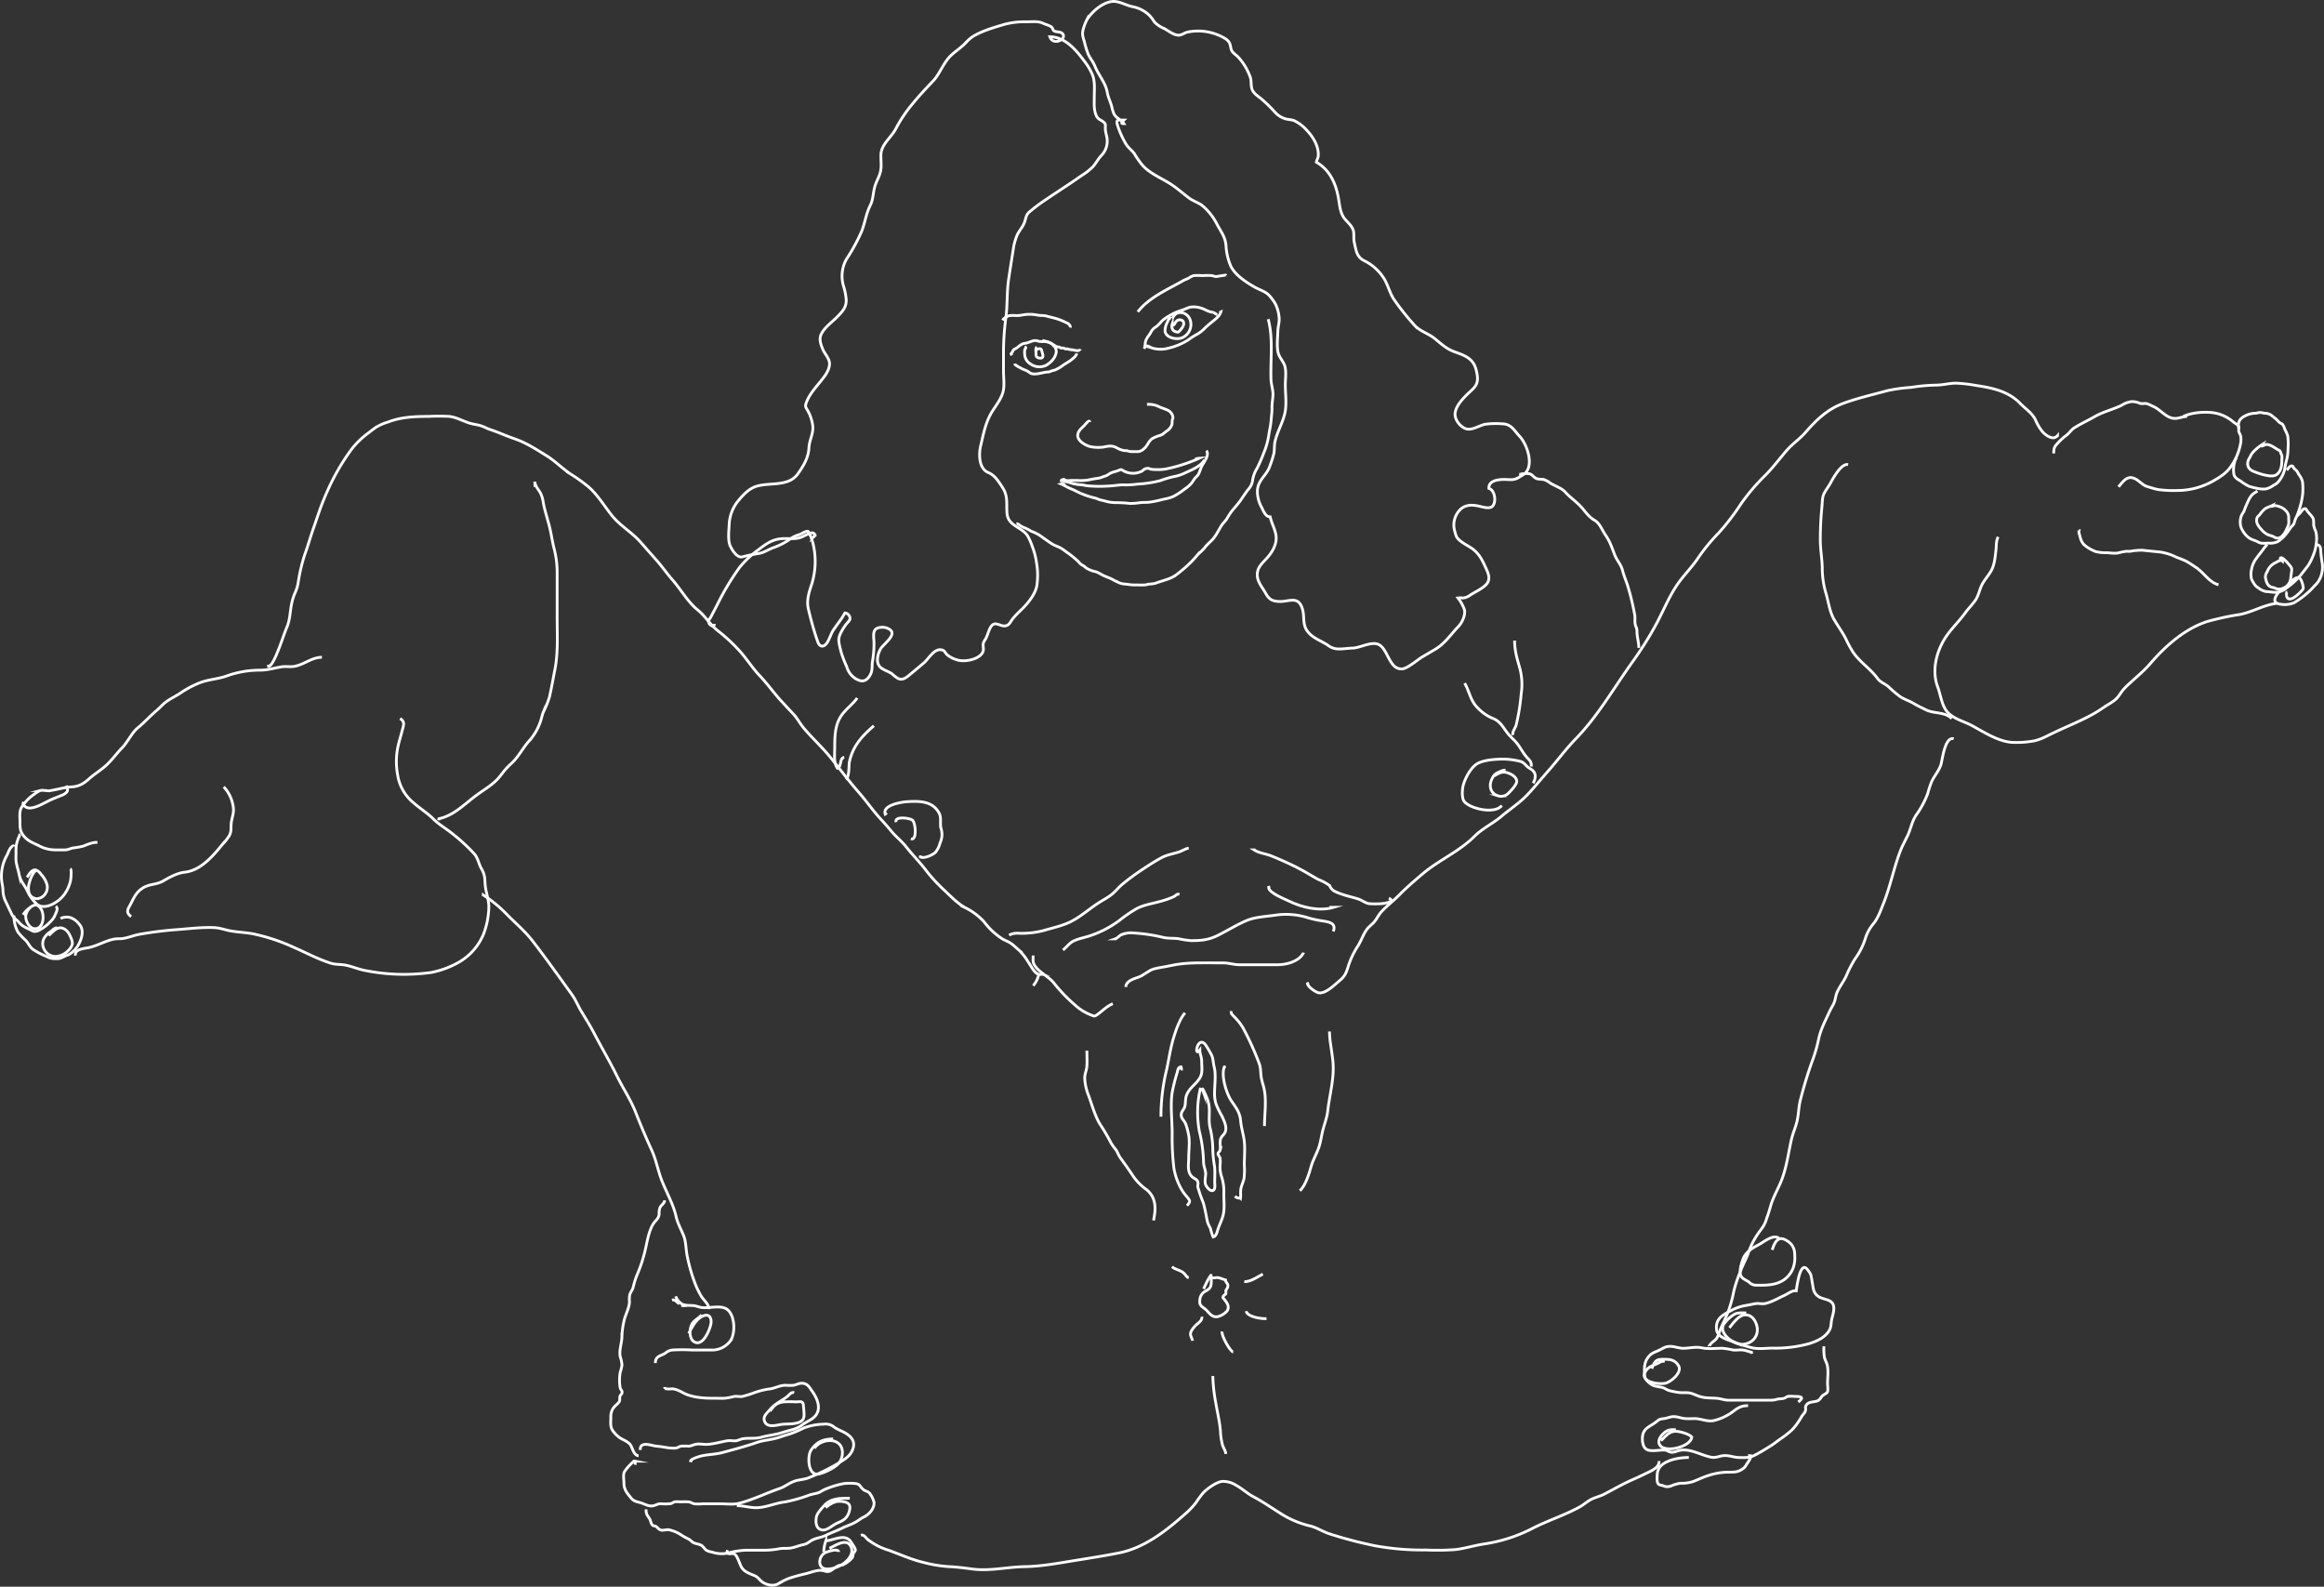 <svg id="Layer_2_copy" data-name="Layer 2 copy" xmlns="http://www.w3.org/2000/svg" viewBox="0 0 836.5 571.05"><rect x="0" y="0" width="836.5" height="571.05" fill="#333333" stroke="none"/><defs><style>.cls-1{fill:none;stroke:#fff;stroke-miterlimit:10;}</style></defs><title>white-line-girl</title><path class="cls-1" d="M474.33,389.67c0,1.64.69,2.47.66,4.14,0,2,.43,4.12-.65,5.91-1.35,2.25-3.59,3.46-4.68,5.92-.68,1.54-.36,2.77-.72,4.31-.27,1.15-1.29,1.76-1.31,3.06s.9,1.85,1.44,2.92a18.78,18.78,0,0,1,1.1,3.75c.68,2.6.15,6,.15,8.67s-.71,5.38,1.46,7.15c.61.5,1.43.69,1.77,1.5s-.08,1.28.06,2a49.61,49.61,0,0,0,1.89,5.47c.73,2.33,1.07,4.85,1.63,7.24a13.39,13.39,0,0,0,1,2.12,18.42,18.42,0,0,0,1,3.15c1.19-.24,1.49-2.18,1.83-3.14.54-1.51,1.27-2.92,1.69-4.45.68-2.48.31-5.36.31-7.91a16.7,16.7,0,0,0-.85-6.32,11.36,11.36,0,0,1-.48-4.15,11.25,11.25,0,0,0,0-2.36c-.13-.53-.76-1.16-.76-1.64s.64-.77.77-1.3a9.3,9.3,0,0,0,0-2c0-1.84,0-2.23,1.17-3.5,1.86-2,.36-4.85-.67-7a30.77,30.77,0,0,1-2-4.16,12.48,12.48,0,0,1-.51-4c0-2.91.58-6.52-.15-9.33-.4-1.55-.31-3.26-1.14-4.62a34.45,34.45,0,0,0-2-3.35C473.52,384.27,472,392.68,474.33,389.67Z" transform="translate(-42.46 -11.78)"/><path class="cls-1" d="M475.67,405a1.47,1.47,0,0,0-1.2-1.26,37.85,37.85,0,0,0-.31,15.24,50.75,50.75,0,0,1,1.5,10.87c0,1.52.51,2.4.72,3.77s-.5,3.2.07,4.62c.3.74,1.65,2.44,2.61,2s.63-2.19.62-2.95c0-1.91.15-3.86-.06-5.76A42,42,0,0,1,479,426a35.43,35.43,0,0,0-1-8.39c-.58-2.5-.09-4.94-.31-7.47a12.79,12.79,0,0,0-1.08-3.88C475.35,403.28,474.91,402.93,475.67,405Z" transform="translate(-42.46 -11.78)"/><path class="cls-1" d="M483.67,395.67l-.55.11c-1.23,3.34.88,9.72,2.53,12.16s3.1,4.1,3.37,7.28c.18,2.13.81,4.22,1.17,6.32.52,3,.15,6.41.15,9.5a25.32,25.32,0,0,1-.11,4.89c-.25,1.23-.88,2.38-1.11,3.62s0,2.29-.16,3.45a2.75,2.75,0,0,1-2-.66" transform="translate(-42.46 -11.78)"/><path class="cls-1" d="M467.67,397a1.85,1.85,0,0,0-.13-1.26c-1.06.15-1.12,1.11-1.35,2a67.47,67.47,0,0,0-1.82,7.22c-.71,4.66,0,10,0,14.74a92.61,92.61,0,0,0,.65,12.72,23.85,23.85,0,0,0,2.65,7.31,16.18,16.18,0,0,0,1.93,2.67c1.29,1.57,1.46,1.73.11,3.3" transform="translate(-42.46 -11.78)"/><path class="cls-1" d="M478.33,470.33c0,1.55.54,4.05-.6,5.19-.92.92-2,1-2.78,2.19a4.11,4.11,0,0,0-.63,1.95c-.35,2.39,1.4,2.47,2.72,4,.95,1.11,2,2.28,3.65,2a6.59,6.59,0,0,0,3.51-2.16c.93-1.62-.18-2.9-1-4-.7-.95-.68-.36-.37-1.34q.38-.3.73-.63a1.91,1.91,0,0,0,.11-1.22c.33-.78.82-1,.74-2-.06-.71-.81-1-.83-1.87-.91-.23-1.69-.62-2.52-.81-1-.23-2.3.62-2.86-.62-.74.57-2.4,4.45-2.51,4.65" transform="translate(-42.46 -11.78)"/><path class="cls-1" d="M414.33,355.67c0,1.24-.22,2.23.41,3.34,1.56,2.72,5.21,4.17,7.15,6.68a58.42,58.42,0,0,0,7.74,8,18.22,18.22,0,0,0,5.62,3.42c1.06.4,1.14.57,2.24-.23,2-1.44,3.18-2.85,5.51-3.86" transform="translate(-42.46 -11.78)"/><path class="cls-1" d="M513.67,365.67l-.59.15c.12,1.1,2.88,3,3.87,3.23,2.44.62,5.75-2.71,7.38-4.07,2-1.67,2.5-2.51,3.33-5.13a29.69,29.69,0,0,1,3.48-7.48c1.32-2,2-4.48,3.49-6.33.64-.8,1.47-1.4,2.18-2.14,1.19-1.24,1.8-2.87,3-4.11,2-2.14,4.46-4,6.56-6.17,2.53-2.57,5.38-5,8.13-7.33,5.92-5,13.13-8,18.61-13.45,2.92-2.92,6.74-4.68,9.88-7.34s6.57-4.82,9.37-7.82c2.52-2.69,4.85-5.58,7.29-8.34,3.38-3.81,6.42-8,10-11.67,8.11-8.34,13.83-18.54,20.64-28a124.57,124.57,0,0,0,8-12.7c2.78-5,4.86-10.52,8.21-15.24,2.18-3.08,4.87-5.74,7-8.88a67,67,0,0,1,7.56-9.24,83.49,83.49,0,0,0,7.91-10.29A72.89,72.89,0,0,1,677.7,183c2.86-2.82,5.17-6,7.78-9,2.1-2.44,4.74-4.2,6.85-6.61,3.92-4.48,7.8-8.27,13.48-10.39,5.19-1.94,10.81-3.2,16.15-4.66a59.65,59.65,0,0,1,8.38-1.14,62.28,62.28,0,0,1,8.77-.81c2.56,0,4.92-.7,7.45-.7a51.2,51.2,0,0,1,7.23.83c5.66.82,11.54,2.08,15.65,6.3,2,2.06,4.49,3.55,5.73,6.21a17.12,17.12,0,0,0,2.36,4c1.07,1.28,3.87,3.46,5.51,1.56l0,.39" transform="translate(-42.46 -11.78)"/><path class="cls-1" d="M829.67,161.67c-1.94,0-3.41,1.07-5.44.57-2.64-.65-4.35-3.23-6.9-4.25a21.69,21.69,0,0,0-2.05-.92c-.83-.21-1.73.12-2.55-.12a7.05,7.05,0,0,0-3-.64,8.89,8.89,0,0,0-3.64,1.35c-3.19,1.55-6.54,2.27-9.65,4.05-2.44,1.4-5.13,2.62-7.48,4.13-1,.67-1.66,1.78-2.62,2.54a21.45,21.45,0,0,0-2.95,2.59c-1.42,1.56-1.69,1.82-1.72,4" transform="translate(-42.46 -11.78)"/><path class="cls-1" d="M761.67,205c-.8,1.64-.58,2.94-.8,4.85-.32,2.67-.46,5.2-1.83,7.57-1,1.68-2.33,3.12-3.21,4.84s-1.22,4-2.45,5.69c-1.11,1.53-2.46,2.91-3.59,4.44-2,2.77-4.47,5.16-6.47,7.95-3.73,5.2-5.72,12.5-3.42,18.61,1.17,3.1,1.5,7.48,4.16,9.75,2.49,2.13,5.5,2.77,8.3,4.29,4.52,2.46,10,6.09,15.35,6a34.72,34.72,0,0,0,6.65-.52c2.88-.57,4.75-1.79,7.37-3,6-2.89,12.47-5.23,17.93-9.09,1.53-1.08,3.52-2,4.77-3.36,1-1.09,1.64-2.37,2.67-3.45,3-3.1,6.49-5.65,9.25-8.87,5.52-6.44,12.56-12.69,20.72-15.28a102.49,102.49,0,0,1,11.61-2.49c4.53-.87,8.81-3.55,13.38-4l-.38,0" transform="translate(-42.46 -11.78)"/><path class="cls-1" d="M707.67,179c-2.46-.64-5.61,5.27-6.4,6.72s-1.76,2.54-2.36,3.92-.51,3-.67,4.59a116.7,116.7,0,0,0-.58,11.81c0,3.33.59,6.52.7,9.83a32.34,32.34,0,0,0,1.28,9.27c.91,3,1.34,6.69,2.89,9.43,1.39,2.45,3.06,4.64,4.34,7.17a42.6,42.6,0,0,0,2.46,4.58c2.55,3.83,6.38,6.07,9,9.74,1,1.33,2.77,1.83,4,3a44,44,0,0,0,3.95,3.35c1.62,1.13,3.48,1.6,5.18,2.65,1.36.84,2.75,1.43,4.17,2.17,2.91,1.49,6.9.64,9.33,3.17" transform="translate(-42.46 -11.78)"/><path class="cls-1" d="M158.33,248.33c-3.74.07-6.09,2.46-9.7,3.23-1.62.35-3.29-.05-4.93.23-2.82.49-5.11,1.23-8,1.18a35.5,35.5,0,0,0-11.9,2.18c-3.16,1.06-6.26,1.16-9.39,2.34a36.16,36.16,0,0,0-7.14,3.81c-1.65,1.09-3.43,1.91-5,3.06-1.28.92-2.23,2.13-3.46,3.15-2.31,1.92-4.29,4.21-6.63,6.11s-3.63,5.09-5.84,7.37c-2,2.07-3.55,4.3-5.71,6.28-1.86,1.7-4.08,3-6,4.71s-3.64,2.86-6.34,3-5.36,1-8,1.39c-1.06.14-2.31-.34-3.33-.07a8.26,8.26,0,0,0-2,1.2,16.11,16.11,0,0,0-4.57,4.57c-1.11,1.61-.74,3.66-.74,5.59,0,2.26.07,3.48,1.5,5.17s3.44,2.41,5.33,3.33a12.38,12.38,0,0,0,5.84,1.5c1.11,0,2.22,0,3.33,0,1.41,0,1.77-.41,3-.69a29,29,0,0,0,3.68-.64c1.58-.57,3.46-1.5,5.16-1.35L77,315" transform="translate(-42.46 -11.78)"/><path class="cls-1" d="M69.67,355.67c-.57-2.27,3.19-2.52,4.52-2.79,3.27-.65,6.18-2.54,9.4-3.13,1-.18,2-.06,3-.19,2.07-.28,4-1.15,6.08-1.52a134.46,134.46,0,0,1,13.67-1.71c4.42-.32,8.7-.89,13.19-.7,2.15.09,4.05.86,6.14,1.22,2.57.44,5.19.53,7.77,1a67.83,67.83,0,0,1,14.6,4.81c4.45,1.93,8.63,4.21,13.3,5.72,1.93.63,3.64.39,5.56.77,2.3.45,4.5,1.45,6.81,1.88a71.22,71.22,0,0,0,24,.74,32.67,32.67,0,0,0,9.3-3.35,20.82,20.82,0,0,0,9.4-10.23,28.58,28.58,0,0,0,2-10c0-2.9-1.21-5.57-1.35-8.43-.11-2.28-.16-3.34-1.32-5.35-1-1.78-1.22-3.82-2.61-5.38a66.86,66.86,0,0,0-8-7.34c-2.2-1.77-4.65-3.13-6.65-5.13-2.22-2.22-5-3.9-7.35-6a16.06,16.06,0,0,1-5.53-9.83,26.08,26.08,0,0,1,.15-10.48c.42-1.86,1-3.66,1.46-5.49s1.2-3.2-.74-4.37" transform="translate(-42.46 -11.78)"/><path class="cls-1" d="M139,251l.15.6c1.32,0,3.42-5.71,3.71-6.42,1-2.51,1.79-5.1,2.84-7.6,1.12-2.67,1.1-5.07,1.61-7.85a18.8,18.8,0,0,1,1.37-4.62,14.32,14.32,0,0,0,1.16-4,62,62,0,0,1,2.24-9.51c1.2-3.28,2.13-6.67,3.31-10s2.25-6.76,3.59-10c1.17-2.81,2.29-5.32,3.69-8A80.63,80.63,0,0,1,169,173.47a30.48,30.48,0,0,1,6-5.82c.88-.67,1.76-1.36,2.65-2a18.6,18.6,0,0,1,4.55-2c4.59-1.78,9.48-2,14.45-2a72.83,72.83,0,0,1,7.53,0c2.44.26,4.8,1.62,7.12,2.36,1.41.45,2.87.58,4.25,1,1.17.34,2.18,1,3.36,1.37,3,1,5.72,2.27,8.72,3.3,4.23,1.46,7.58,3.67,11.38,6,3.13,1.91,5.76,4.64,8.83,6.7a60.15,60.15,0,0,1,6.65,4.79c3.31,3,5.52,6.79,8.27,10.21,3,3.72,7.22,6,10.37,9.63q2.76,3.16,5.55,6.3c2.12,2.38,3.91,5,6,7.36,3,3.47,5.4,7.82,8.94,10.66,2.77,2.22,4.58,5.5,7.4,7.6a59.8,59.8,0,0,1,7,6.42c2.87,2.95,5,6.58,7.83,9.55s5,6.09,7.65,9c1.41,1.51,2.75,3,4.21,4.52,1.63,1.66,2.54,3.57,4,5.33,2.89,3.47,6.26,6.52,9.15,10,3.52,4.28,6.88,8.81,10.53,13,2.86,3.24,5.28,6.82,8.24,10,1.26,1.34,2.48,2.75,3.66,4.17,1.63,2,3.69,3.54,5.25,5.53,2.35,3,5,5.61,7.3,8.67a59.78,59.78,0,0,0,6.84,7.36c2.24,2.15,4.55,4.52,7.26,6a23.05,23.05,0,0,1,6.73,5.06,25.52,25.52,0,0,0,6.35,6c1.15.74,2.51,1.12,3.59,1.95.92.71,1.87,1.62,2.75,2.37a22.05,22.05,0,0,1,3.31,4.31c.86,1.2,2.12,3.91,3.68,4.28a9,9,0,0,1-2,4.07" transform="translate(-42.46 -11.78)"/><path class="cls-1" d="M200.33,307l.11-.56c5.43-1.16,9.2-5.28,13.65-8.55,2.47-1.81,5.3-3.43,7.42-5.68,1.25-1.33,2.22-2.89,3.51-4.2.94-1,1.94-1.8,2.82-2.82,1.88-2.2,3.22-4.72,5.17-6.86a20.07,20.07,0,0,0,3.84-6.47c.46-1.24.68-2.55,1.18-3.79a36.36,36.36,0,0,0,2.2-5.44c.74-3.21,1.31-6.57,1.95-9.81,1.21-6.15.82-12.44.82-18.68,0-5.26,0-10.51,0-15.77a34.57,34.57,0,0,0-1.08-9.09c-.76-2.94-1.12-6-1.92-8.89-.71-2.6-1.5-5.1-2-7.76a10,10,0,0,0-1.13-3.62c-.77-1.27-1.76-2.32-1.93-3.89A15.79,15.79,0,0,1,235,187" transform="translate(-42.46 -11.78)"/><path class="cls-1" d="M216.33,334.33l.11-.42a47.75,47.75,0,0,1,8.44,6.94c3.1,3.16,6.61,6.11,9.32,9.63,4.87,6.32,9.49,12.82,14.14,19.29,1.32,1.84,2.14,3.95,3.29,5.88,1.48,2.48,3,4.86,4.37,7.42,2.78,5.37,5.88,10.58,8.55,16,2.21,4.51,5,8.57,6.81,13.29,1.76,4.45,3.66,9,5.65,13.31,1.75,3.8,2.36,8,4,11.82,1.72,4.17,3.83,7.84,4.85,12.28.58,2.51,1.82,4.55,2.7,6.8s.76,5.2,1.32,7.59a60.41,60.41,0,0,0,3,10.15,31.7,31.7,0,0,0,2,4c.88,1.41,2.77,2.9,2.83,4.63" transform="translate(-42.46 -11.78)"/><path class="cls-1" d="M289.67,481.67h-2" transform="translate(-42.46 -11.78)"/><path class="cls-1" d="M287,481c-1-.47-1.46-1.67-2.67-1.33" transform="translate(-42.46 -11.78)"/><path class="cls-1" d="M285.67,478.33a5.54,5.54,0,0,0,2.18,2.72c1.38.79,3.27.41,4.75.7.83.17,1.64.51,2.49.61,2.6.31,6.46-.87,8.76.45,3.16,1.83,3.48,8.71,1.51,11.54a8.21,8.21,0,0,1-6.52,3.31c-2.38,0-4.76,0-7.13,0a62.51,62.51,0,0,0-7.38,0,4.62,4.62,0,0,0-2.35,1.09c-1.66,1.08-3.6,1-3.63,3.59" transform="translate(-42.46 -11.78)"/><path class="cls-1" d="M295,485c-1,1.24-2.49,1.75-3.37,3.11-1.09,1.69-1.24,5.37.62,6.55,3.11,2,5.67-4.12,6.1-6.41.38-2.07-.55-4-3.14-2.71-2.43,1.24-3.6,3.9-4.87,6.14" transform="translate(-42.46 -11.78)"/><path class="cls-1" d="M281.67,511l.11.55a9.7,9.7,0,0,0,2.65.07c1.74.12,3,1,4.54,1.74,2.83,1.34,6.86,1.67,10,1.64,1.51,0,3,.08,4.53,0a25.68,25.68,0,0,0,3.15-.63c1-.15,2,.13,3,0A43.6,43.6,0,0,0,314,513a28.19,28.19,0,0,1,5.1-1.29c2.21-.18,3.93-1.39,6.19-1.37a18.21,18.21,0,0,0,2.86,0c1-.16,1.75-.72,2.81-.73,2.17,0,2.72,1.32,3.82,2.85,1.88,2.6,3.55,6.54.87,9.2-1.14,1.13-2.69,1.71-4,2.62a10.78,10.78,0,0,1-3.89,2c-1.33.36-2.68.73-4,1.15-2.39.76-4.73.92-7.15,1.58s-4.36.22-6.67.56c-.89.13-1.59.57-2.48.73s-2.12-.16-3.16,0c-2.33.41-4.75,1.13-7.1,1.3-1.32.1-2.79-.26-4.1-.06-1,.16-1.77.65-2.82.72a16.9,16.9,0,0,0-2.7,0c-1,.24-1.09.66-2.29.71-2.26.09-4.17-.54-6.36-.69-1.82-.12-6.2-2.08-6,1.35" transform="translate(-42.46 -11.78)"/><path class="cls-1" d="M291.67,537.67l-.61-.17c.15-.52,1.92-1.13,2.5-1.33,2.82-1,5.93-.82,8.79-1.58,4.14-1.1,8.24-2.2,12.33-3.59,2.8-1,5.7-1,8.5-2,1.21-.43,2.38-.79,3.63-1.15a38.64,38.64,0,0,0,4.93-2.12,21.34,21.34,0,0,1,7.22-1.39,4.78,4.78,0,0,1,3.68,1c1.36,1,2.92,1.45,4.35,2.34,1.94,1.22,3.28,2.86,2.54,5.33-.84,2.77-2.94,3.9-5.17,5.3a78.5,78.5,0,0,1-10.59,5.23c-1.87.81-3.76.69-5.65,1.43s-3.31,1.94-5.1,2.55c-4.86,1.66-9.65,4.07-14.7,5.33-1.94.49-4.33.15-6.33.15h-6.67a14.82,14.82,0,0,1-3,0c-.92-.22-1.17-.65-2.29-.71s-2,0-3,0a8,8,0,0,0-1.69,0c-.55.13-.89.52-1.37.63a16,16,0,0,1-3.61.06c-1.26,0-1.56.43-2.63.7-1.53.38-2.83-.39-4.18-.89-1.59-.59-2.72-.45-3.88-1.82-1.49-1.75-2.66-3.14-2.63-5.48,0-1.16-.34-2.75.1-3.85.32-.79,3.21-4.12,3.8-4a2,2,0,0,1,.1,1.3" transform="translate(-42.46 -11.78)"/><path class="cls-1" d="M307.67,553.67c2.56,0,5,.86,7.5.72,3.27-.18,6.27-1.59,9.45-2a51.92,51.92,0,0,0,9.09-2.52c1-.34,2.13-.48,3.15-.8s1.75-1,2.78-1.37a31.5,31.5,0,0,1,6.7-2,20.45,20.45,0,0,1,4,0c1.86.23,1.55,1.08,2.76,2.08s1.92.54,2.74,1.95a8.26,8.26,0,0,1,1.2,2.68c.26,2.28-1.85,4.49-3.63,5.33-1.17.55-2.12,1.43-3.26,2-1.41.76-3,1.24-4.43,1.95-2,1-4.13,1.73-6.12,2.71-1.58.79-3.47.88-5,1.77-1.28.76-1.62,1.26-3,1.53-1.48.3-2.89.93-4.39,1.2s-2.82,0-4.26.28a29.08,29.08,0,0,1-5.65.52c-2.13,0-4.27,0-6.4,0a29.54,29.54,0,0,0-6.32,1,10.59,10.59,0,0,1-5.8-.32,6.28,6.28,0,0,1-2-.61c-.68-.43-1.16-1.42-1.85-1.81-.89-.51-2-.51-2.92-1-.63-.35-1-.91-1.68-1.26a23,23,0,0,1-2.43-1.33,12.9,12.9,0,0,0-4.58-2c-.94-.2-2.14.34-3.06.06-.71-.22-1.11-.89-1.69-1.29-.37-.25-.83-.1-1.21-.42-.58-.48-.64-1.52-1-2.18C275.42,557,275,556.86,275,555" transform="translate(-42.46 -11.78)"/><path class="cls-1" d="M272.33,535.67c-1.78,0-2.19-2.84-2.95-3.87-.94-1.27-2.66-1.79-3.89-2.6a10.64,10.64,0,0,1-2.51-2.58c-1-1.47-.63-3.26-.66-4.95a5.19,5.19,0,0,1,1.67-4,14.11,14.11,0,0,0,1.17-1.13c.62-.88.21-1.18.45-2.22.13-.54.68-.72.75-1.28.11-.88-.5-1.07-.66-1.72a16.15,16.15,0,0,1,0-5.63,18.68,18.68,0,0,0,.64-2.63,11.94,11.94,0,0,0-.64-3c-.46-2.49.61-4.89.62-7.37a28.67,28.67,0,0,1,.72-5.38c.46-2.34,1.86-4.54,2-6.93a9.62,9.62,0,0,1,.09-2.62c.31-1,1-1.7,1.25-2.74a29.41,29.41,0,0,1,1.63-5,51.89,51.89,0,0,0,2.67-8.25c.7-2.91,1.19-6.61,2.82-9.36.81-1.37,2-1.87,2.21-3.63a6,6,0,0,1,.28-2.33c.45-1,1.62-1.51,1.7-2.67" transform="translate(-42.46 -11.78)"/><path class="cls-1" d="M304.33,569.67c-.74,2.2,1.69.81,2.53,1.43,1.28.94,1.79,3.84,2.77,5.12,1.19,1.56,3.09,2,4.73,2.78,1,.49,1.43,1.34,2.3,2,1.5,1.18,4.09,1.79,5.85.82a24.23,24.23,0,0,1,3.95-2c2-.67,4-1.19,6-1.66,1.53-.36,3.65-1.2,5.21-1.22,1.92,0,2.41,1.14,4.32-.19a17.8,17.8,0,0,1,2-1.37c.69-.35,1.49-.22,2.16-.54a11.56,11.56,0,0,0,3-2.34c.43-.6.21-1,.45-1.54.14-.33.75-1,.75-1.31,0-.64-1.06-2.08-1.4-2.66-2.1-3.57-6.08-.93-9.24-.64a12.75,12.75,0,0,0-.75,4" transform="translate(-42.46 -11.78)"/><path class="cls-1" d="M328.33,513c-1.16-.34-1.79.85-2.57,1.45-2.14,1.64-4.33,2.47-6.07,4.55-1,1.25-2.81,2.43-2,4.38,1,2.47,4.53,1.2,6.41,1s6.56.22,7.55-2.07c.46-1.06.07-3.38,0-4.53-.08-2-1.09-1.47-2.91-1.47a35.8,35.8,0,0,0-4.12,0c-2.55.29-3.47,1.27-5,3.32" transform="translate(-42.46 -11.78)"/><path class="cls-1" d="M342.33,529.67c-3.36,0-5.88.92-7.93,4-1.45,2.17-1.14,9.34,2.68,8.62,2.09-.39,6.31-2.42,7.53-4.19a6.25,6.25,0,0,0,1-4.42c-.88-4.85-7.77-4.1-10-.66" transform="translate(-42.46 -11.78)"/><path class="cls-1" d="M348.33,551c-3.51,0-6.84-.14-9.4,2.83-.92,1.07-2.4,2.6-2.65,4s-.17,3.36,1,4.17c2.24,1.49,4.39-1.1,6.3-1.95s3.56-1.48,4.36-3.7c.66-1.84.82-3.45-1.32-4-3.06-.74-4.71.24-7,2" transform="translate(-42.46 -11.78)"/><path class="cls-1" d="M344.33,570.33c-.09-1.48-4.23-.08-5,.36-2.29,1.28-2.63,5.36.28,5.72,3.39.42,8.21-2.08,9.3-5.46a3.41,3.41,0,0,0-.9-3.54c-1.9-1.53-5.23.83-7,1.6" transform="translate(-42.46 -11.78)"/><path class="cls-1" d="M683,457.67c-1.86-2.11-5.69,1.12-7.37,2-2.34,1.25-4.87,2.65-5.81,5.32-.58,1.63-1.47,4.29-.72,6,.46,1.06,2.07,1.58,2.93,2.24a3.49,3.49,0,0,0,2.78,1.09c4.4.09,9-.09,11.88-4,1.79-2.45,2-5.07,1.68-8.06a5.27,5.27,0,0,0-2.63-3.88c-3.25-2.19-4.49.46-5.4,3.24" transform="translate(-42.46 -11.78)"/><path class="cls-1" d="M689,476.33c-1.45-.22-3.11,1.16-4.38,1.72-2.11.94-4.66,2.49-6.95,2.89-1.06.19-2.12-.13-3.17,0-1.24.17-2.43.51-3.68.68a17.06,17.06,0,0,0-5.3,1.84c-3.16,1.68-5.61,2.92-5.2,6.86.31,3,4.66,3.74,7,4.73a41.22,41.22,0,0,0,5.68,1.77c2.27.58,5.14.15,7.5.15a45.59,45.59,0,0,0,13.24-1.64c2.81-.89,5.87-2.28,7.29-5,.62-1.18.46-2.67.8-4s1.13-3.71.39-5.2-2.81-1.67-4.14-2.22a4.19,4.19,0,0,1-2.91-3.25c-.22-.9-.28-1.85-.48-2.66a22.15,22.15,0,0,0-.47-2.52,10.31,10.31,0,0,0-1.37-2C691.52,467,690.09,468.34,689,476.33Z" transform="translate(-42.46 -11.78)"/><path class="cls-1" d="M671,484.33a13.45,13.45,0,0,0-3.32.09c-1.65.45-3.64,2.4-4.62,3.75-2.41,3.33,3.5,7.64,6.56,7.44,3.93-.25,6.36-3.5,5-7.31-.65-1.86-2-3.43-4.18-3.28s-4.31,3.14-5.48,4.64" transform="translate(-42.46 -11.78)"/><path class="cls-1" d="M673,499l-.11-.56c-1.16-.25-2.05-.66-3.17-.79s-2.31.13-3.46,0a27.79,27.79,0,0,0-3.89-.63c-2.4,0-5,.34-7.35-.15s-4.32.14-6.68.16c-1.63,0-2.89-.63-4.52-.68-1.83-.06-2.59.59-4.11,1.35-1.31.65-2.5.88-3.53,2-1.55,1.64-1.84,3.23-1.83,5.4,0,1.83-.06,2.63,1.32,4,1.7,1.67,2.81,1.56,5,2,.91.2,1.62.85,2.53,1.13a32.19,32.19,0,0,0,3.31.67c1.47.27,3-.09,4.45.28,1.11.29,2.23.87,3.35,1.21,2.14.65,3.93.47,6.12.64,1.52.12,2.7.7,4.29.68,3.33,0,6.67,0,10,0,1.67,0,3.33,0,5,0a7.6,7.6,0,0,0,2.33-.33c.81-.21,1.59-.12,2.37-.3s.94-.59,1.61-.73a12.74,12.74,0,0,1,2.36,0c2.2,0,3.72.22,1.33,2" transform="translate(-42.46 -11.78)"/><path class="cls-1" d="M641.67,501.67c-1.48,0-1.45.26-2.63.85-1.56.78-2.72.81-3.93,2.32-3.28,4.07,3.85,5.32,6.62,4.81,2.13-.39,6.31-3.92,4.92-6.32C645.56,501.45,644,501,642,501c-3.26-.1-3.8.16-5,3.37" transform="translate(-42.46 -11.78)"/><path class="cls-1" d="M671.67,517.67c-2.87.05-3.77.91-6,2.54a18.75,18.75,0,0,1-6.26,2.82c-2.38.52-4.52-.62-6.77-.7-1.19,0-2.4.09-3.59,0-1.38-.08-2.61-.68-4-.71s-2.4.56-3.69.72c-1.71.2-1.52.23-3,1.34-2,1.52-4.37,2.15-4.69,5-.16,1.44,0,3.51,1.16,4.53,1.35,1.24,5,.33,6.73.45,1,.07,1.25.49,2.1.71,1.23.32,2.53-.46,3.69-.65,3.78-.6,7.57,1.9,11.17,2.53,1.7.3,3.19-.64,4.87-.62s3.3.67,5,.71c2.05.05,3.77.14,5.54-.77,2-1,4.12-2.32,6.12-3.58,1.21-.77,2.3-1.7,3.43-2.46a34.65,34.65,0,0,0,4.08-3.22,22.69,22.69,0,0,0,2.64-3.47c.42-.58.68-1.21,1.15-1.82.6-.78.8-.82,1-1.71.14-.5-.16-1,.09-1.53,1-2,3.37-1.05,4.79-2.18a8.53,8.53,0,0,0,1-1.28c.49-.58,1.57-.93,1.94-1.48s.1-2.34.1-3.19c0-2.12.37-4.62-.15-6.67-.23-.9-.87-2-1-2.81a18.29,18.29,0,0,1-.15-3.85" transform="translate(-42.46 -11.78)"/><path class="cls-1" d="M645.67,526.33c-1.32,0-2.31-.16-3.48.58s-2.88,2.48-2.63,4.06c.71,4.36,11.6,1.7,11.84-2-1.06-1.12-3.53-1.75-4.9-2-2.92-.44-4.18,1.32-6.17,3.32" transform="translate(-42.46 -11.78)"/><path class="cls-1" d="M650.33,536.33c-3.92,0-11.12,1.19-11.35,6a12.12,12.12,0,0,0,0,2.66c.3,1.36.91,1.12,2.05,1.48a3.6,3.6,0,0,0,3.15,0,13,13,0,0,1,3.23-.87,13.19,13.19,0,0,0,4.43-.6c1.94-.73,3.74-1.64,5.73-2.25a23.41,23.41,0,0,1,6.79-1.14c2.27,0,3.52.08,5.35-1.17a3.74,3.74,0,0,0,1.28-1.43c.44-.69,1.83-2.51,1.67-3.3l-1-.1" transform="translate(-42.46 -11.78)"/><path class="cls-1" d="M745.67,277.67c-3.24-.92-4.11,7.92-4.62,9.39-.76,2.22-2.26,3.85-3.27,5.92a37.82,37.82,0,0,0-1.46,4.42,33.86,33.86,0,0,1-4.18,7.76c-1.59,2.4-1.89,5-3.12,7.5-.92,1.9-2,3.84-2.72,5.82-2.28,6.11-3.53,12.61-6,18.71-.93,2.32-1.88,5-3.48,7a15,15,0,0,0-3,5.53,25.3,25.3,0,0,1-3.66,7.16A43.69,43.69,0,0,0,707,363c-.94,2.12-2.55,4-3.39,6.14-.43,1.09-.52,2.31-.94,3.4s-1.2,2.2-1.71,3.33c-1.46,3.24-3.12,6.26-3.88,9.77A53.82,53.82,0,0,1,695,393a149.53,149.53,0,0,0-4.51,14.67c-.69,2.68-.61,5.45-1.32,8.1-.59,2.2-1.54,4.31-2,6.54-1.08,4.89-1.65,9.55-3.46,14.24-1.17,3-3,6-3.89,9.13-.49,1.68-.89,3.06-1.48,4.65a11.49,11.49,0,0,1-1.15,2.71c-.61,1-1.4,1.87-2,2.83a27.93,27.93,0,0,0-3.33,6.52c-.75,2.3-2,4.37-2.81,6.63a50.39,50.39,0,0,0-2.5,7.34,47.89,47.89,0,0,1-2,7.35c-.75,2-1.77,4-2.65,6-.48,1.09-.78,2.3-1.32,3.35-.63,1.22-1.83,1.55-2.6,2.7l.4-.05" transform="translate(-42.46 -11.78)"/><path class="cls-1" d="M352.33,564.33c1.07-.37,1.64.77,2.3,1.36a22.07,22.07,0,0,0,7.62,4c4.22,1.51,8.32,3.43,12.7,4.43a47.12,47.12,0,0,0,9.22,1.5c2.67.11,5.57.5,8.22.85,6.34.84,12.5-.74,18.86-.85,6-.1,11.85-1.2,17.78-2.16,5.46-.88,10.89-1.72,16.33-2.81,8.94-1.79,16.63-7.77,23.31-13.67a28.64,28.64,0,0,0,4.37-4.54,31.84,31.84,0,0,1,2.6-3.5c1.5-1.5,4.61-3.74,6.69-4a8.54,8.54,0,0,1,5,1.37c2.19,1.17,4,2.93,6.22,4.11,3.94,2.09,7.45,4.64,11.27,6.92a33.71,33.71,0,0,0,9.23,3.63c2.6.67,4.69,2.15,7.22,2.93a154.94,154.94,0,0,0,16.2,4.22,94.56,94.56,0,0,0,18.19,1.5,91.22,91.22,0,0,0,10.63-.14c3.47-.41,6.77-1.46,10.2-2a56.18,56.18,0,0,0,16.93-5.3c5.65-3,11.91-4.91,17.54-8,1.57-.85,2.82-2.07,4.42-2.86,1.37-.67,2.88-1,4.24-1.66,3-1.51,5.9-3.24,8.95-4.65,2-.93,4.06-1.79,6-2.78,1.73-.87,5.4-2.19,5-4.61" transform="translate(-42.46 -11.78)"/><path class="cls-1" d="M475,485.67c.38,1.36-1.38,2.29-2.17,3.15a7.85,7.85,0,0,0-1.73,2.33c-.45,1.41.42,1.92.57,3.18" transform="translate(-42.46 -11.78)"/><path class="cls-1" d="M482.33,491c-.35,1.39,3,7.33,4,7.33" transform="translate(-42.46 -11.78)"/><path class="cls-1" d="M491,483.67c.41,2.13,5.76,2.84,7.33,2.67" transform="translate(-42.46 -11.78)"/><path class="cls-1" d="M490.33,473c2,.31,5.07-1.86,6.67-2.67" transform="translate(-42.46 -11.78)"/><path class="cls-1" d="M470.33,471.67c-.87-.25-1.18-1.25-1.92-1.83-1.19-1-2.95-1.07-4.08-2.17" transform="translate(-42.46 -11.78)"/><path class="cls-1" d="M405.67,348.33a6.44,6.44,0,0,1,3.37-.67,30.82,30.82,0,0,0,9.38-1.07c3.09-.91,6.34-1.6,9.25-3,3.61-1.78,6.66-4.53,10-6.73,1.6-1.05,3.34-1.91,4.84-3.09s2.43-2.49,3.76-3.61a81.68,81.68,0,0,1,6.9-5.13c2.36-1.58,4.76-3.15,7.26-4.51,2.05-1.11,4.32-1.44,6.51-2.16,1.1-.36,2.26-1.2,3.38-1.32" transform="translate(-42.46 -11.78)"/><path class="cls-1" d="M494.33,317.67l-.44,0c1.76,1.16,4.25,1.37,6.21,2.17,3.67,1.51,7.06,3,10.56,4.87,2.18,1.14,4.23,2.5,6.41,3.63a17.93,17.93,0,0,1,4,2.18,3.68,3.68,0,0,0,1.56,1.9,14.26,14.26,0,0,0,2,.9c2.23.84,4.49,1.31,6.7,2,1.45.48,2.52,1.5,4.05,1.71a35,35,0,0,0,4,0c.7,0,5.79-.63,3-2" transform="translate(-42.46 -11.78)"/><path class="cls-1" d="M584.33,289c-.71-.19-2,.49-2.67.81a3.87,3.87,0,0,0-2.08,2.1c-1.3,2.37-.86,5.38,2.07,6.28a3.7,3.7,0,0,0,4-1.19c.81-.8,2.75-2.89,2.73-4,0-1.47-1.67-2.46-2.82-2.92-2.24-.89-3.32-.2-5.28.95" transform="translate(-42.46 -11.78)"/><path class="cls-1" d="M594.33,293.67c.66-1.37,1.27-3.19-.13-4.53-.58-.56-1.42-.91-2-1.45-.81-.73-1.34-1.56-2.51-1.88a25.47,25.47,0,0,0-7.52-.81c-2.5.11-6.44.41-8.53,2s-3.87,5.05-4.5,7.38c-.4,1.48-.63,4.82.48,6,2.42,2.63,11,4.43,13.38,1.3" transform="translate(-42.46 -11.78)"/><path class="cls-1" d="M365,307.67c-.73-2.28,4.91-1.52,5.9-.71,1.14.93,1.72,7.49-.57,6.71" transform="translate(-42.46 -11.78)"/><path class="cls-1" d="M361.67,304.33l-.57.44c-1.16-3.3,6.08-4.36,7.94-4.47,4.24-.25,9-.29,11.38,4,1,1.8.3,3.65.73,5.55a7.14,7.14,0,0,1-.32,5.3,8.78,8.78,0,0,1-1.64,3.35c-1,1-4.08,2.38-5.46,1.72l-.06-.57" transform="translate(-42.46 -11.78)"/><path class="cls-1" d="M444.33,349.67l-.44,0c.87-.32,1.3-1,2-1.38a8.88,8.88,0,0,1,4.93-.7,59.64,59.64,0,0,1,10.3,1.56c1.87.43,3.65.23,5.49.46a30.06,30.06,0,0,0,4.66.7c3.81,0,6.35-.27,9.77-2s6.5-3.66,10-5.17c3.19-1.38,7.07-1.48,10.5-2a26.27,26.27,0,0,1,10.8.67,39.2,39.2,0,0,0,5.5,1.32c2.57.4,5.79.66,4.51,3.86" transform="translate(-42.46 -11.78)"/><path class="cls-1" d="M467,333.67c-1-.29-1.28.44-2,.8a30.8,30.8,0,0,1-5.38,1.85c-2.72.74-5.5,1.15-8,2.46a48.47,48.47,0,0,0-6.23,4.26,38,38,0,0,1-10,5.32c-2.07.75-4.29,1.09-6.32,2-1.68.73-2.56,2.22-4,3.33" transform="translate(-42.46 -11.78)"/><path class="cls-1" d="M499.67,331l-.6.13c0,2,6,4.29,7.24,4.91,4.72,2.33,11.06,3.85,16.27,2.27l-1.58,0" transform="translate(-42.46 -11.78)"/><path class="cls-1" d="M346.33,284.33c-1.87.37-.8,3.53-2.5,3.95-1.4-2.09-.92-5.18-.92-7.53,0-4.52.07-8.81,3.19-12.49,1.56-1.84,3.49-3.29,4.9-5.26" transform="translate(-42.46 -11.78)"/><path class="cls-1" d="M347,292.33c1.25-1.09.94-5.19,1.19-6.34,1.26-5.75,4.46-9.25,8.81-13" transform="translate(-42.46 -11.78)"/><path class="cls-1" d="M593.67,287.67c0-2.11-.71-2.16-2-3.76s-2-3.12-3.16-4.57-2.38-2.36-3.42-3.7c-1.63-2.1-2.64-4.28-5.23-5.28a15.8,15.8,0,0,1-5.42-3.71c-2.82-2.74-2.95-5.82-4.8-9" transform="translate(-42.46 -11.78)"/><path class="cls-1" d="M587,276.33c-.23-1.35.85-2.4,1.17-3.57A72.74,72.74,0,0,0,590,261.44a22.51,22.51,0,0,0-.5-9.17c-1-3.5-1.87-6.31-1.87-9.94" transform="translate(-42.46 -11.78)"/><path class="cls-1" d="M336.33,204.33a1.41,1.41,0,0,0-1.05.75c.64-.53.54-1.26-.22-1.5s-3.25,1.13-3.94,1.43c-2.28,1-4.43.49-7,.62-3.5.17-5.85,1.82-8.46,3.85a35.76,35.76,0,0,0-7,6.51,93.24,93.24,0,0,0-8,13.37c-.78,1.5-1.57,3-2.4,4.58-.39.74-1,1.05-.64,2.08.3.8,1.89,1.76,2,.31" transform="translate(-42.46 -11.78)"/><path class="cls-1" d="M420.33,25c5.46.08,9.23,4.5,12.34,8.67a22.25,22.25,0,0,1,3,5c1,2.52.66,5.32.66,8,0,2.25-.24,4.77.8,6.87.63,1.27,1.54,1.35,2.5,2.12s.65,1.14.68,2.34c0,1.64.74,2.93.68,4.67a7.37,7.37,0,0,1-2.14,5.11c-1.13,1.22-1.85,2.66-2.92,3.91A22,22,0,0,1,431.72,75c-4.24,3-8.62,5.77-12.92,8.69A63.88,63.88,0,0,0,413.05,88c-1.27,1.11-1.24,2-1.77,3.62-.6,1.78-1.85,3-2.67,4.68a20.35,20.35,0,0,0-1.47,5.48c-.56,3.54-1.13,7.08-1.65,10.63-.68,4.63-.36,9.24-1,13.87a94.64,94.64,0,0,0-.83,13.26q0,2.94,0,5.89c0,2.25.39,4.89-.1,7.1-.68,3.08-3.14,5.72-4.6,8.44-1.92,3.55-2.57,7.3-3.5,11.17-.78,3.25-.65,8.34,2.72,9.71,2.4,1,3.74,3.25,5.15,5.42,2.09,3.21,1.27,5.84,1.62,9.43.42,4.32,5,4.65,7.28,7.75a21.13,21.13,0,0,1,1.77,3.94,25.85,25.85,0,0,1,1.53,5.83,25.58,25.58,0,0,1,.11,8.47c-.58,3-3.15,6.12-5.22,8.22a39,39,0,0,0-3.45,3.57c-.78,1-1.18,2.32-2.62,2.55-1.8.29-3.36-1.62-4.83-.19-1,1-1.56,3.53-2.22,4.76a9.79,9.79,0,0,0-.87,1.51c-.32,1,.23,2.14-.15,3.16-1.08,2.9-6.75,3.89-9.33,3a9.86,9.86,0,0,1-3.47-1.75c-1.09-1-.91-1.77-2.45-1.9-2.51-.21-4.33,3.28-6,4.71s-3.08,2.59-4.62,3.87-2.91,2.59-4.75,1.75a13.52,13.52,0,0,1-2.09-1.63c-1.22-.89-3.09-1.36-4.2-2.37-1.75-1.6-1.07-4.64,0-6.55,1.14-2.08,7.34-5.92,2.07-7.67-1-.34-3-.27-3.82.52-1.1,1.05-.59,3.42-.58,4.7a37.38,37.38,0,0,1-.52,6.74c-.28,1.65.06,3.28-.75,4.83-1.62,3.11-3.77,2.72-6.06,1a7.44,7.44,0,0,1-2.5-3.85,42.09,42.09,0,0,1-2-5.2c-.31-1.41-1-3.51-.8-4.89.18-1.58,1.52-3.55,2.36-4.82.35-.53,1.5-1.57,1.62-2.16a2,2,0,0,0-1.83-2.22c-1.19,2.33-3.05,4.39-4.42,6.61-.85,1.38-2,6.11-4.24,5.23-.8-.31-1.21-1.77-1.43-2.43-1.18-3.49-2.23-7.31-3.05-10.88-.71-3.06.2-5.84,1.17-8.77A27.29,27.29,0,0,0,335,207c-.2-.73-1.23-3.84-1.74-4-.69-.22-2.42,1-3.09,1.19a10.2,10.2,0,0,0-3.51,1.73,24.78,24.78,0,0,1-5.66,2.91c-1.88.62-3.72,2-5.69,2.19a55.09,55.09,0,0,0-5.71,1.19c-1.85.38-3.49-2.25-4.26-3.85-1-2.07-.5-5.64-.41-8a14.36,14.36,0,0,1,3.07-8.12c1.78-2.19,4-4.64,6.77-5.46,4.91-1.46,11.53.23,14.86-4.45,2-2.79,3.87-5.93,4-9.39.12-2.76,1.69-5.08,1.37-7.94a14.88,14.88,0,0,0-1.74-5.31c-.64-1.15-1.1-1.45-.67-2.74,1.31-3.89,4.69-6.87,6.93-10.16.88-1.3,1.78-3.15,1.46-4.75s-1.7-3-2.33-4.47c-.7-1.67-1.42-3.56-.69-5.29,1.13-2.65,4.18-4.68,6.09-6.7s3.06-3.3,3-5.94a23.18,23.18,0,0,0-1-5,12.47,12.47,0,0,1,1.08-9.58,66.33,66.33,0,0,0,5.5-10.09c1.2-3.1,1.56-6.29,3.07-9.26,1.08-2.13,1-4.59,1.66-6.85.5-1.73,1.48-3.27,1.94-5,.57-2.18.17-4.2.24-6.4.12-3.85,3.87-6.27,5.48-9.57a50.42,50.42,0,0,1,6.12-9c2.21-2.71,4.71-5.38,7.13-7.91s3.58-6.24,6.14-8.89c1.6-1.65,3.62-2.87,5.25-4.49A17,17,0,0,1,392.49,25c3.31-2.06,7.5-3.26,11.22-4.37a27.57,27.57,0,0,1,8.28-1c2,0,4.12-.31,5.8.49.87.41,2,.69,2.85,1.17s.54,1,1.14,1.54,2.23.28,3,.93C426.86,25.68,421.59,28.55,420.33,25Z" transform="translate(-42.46 -11.78)"/><path class="cls-1" d="M447,55c-1.75,0-2.94-.46-2.37,1.63a32.22,32.22,0,0,0,3.15,7.05c.76,1.27,2.12,2.19,3,3.44a32.12,32.12,0,0,0,3,4.26c2.7,2.89,6.68,4.49,10,6.6,2.35,1.5,4.44,3.41,6.65,5.06,1.56,1.16,3.58,1.7,5,2.93a20.75,20.75,0,0,1,5,6.37c1.5,2.89,3.1,4.65,3.33,8a21.55,21.55,0,0,0,1.76,7.33c1.68,3.26,5.61,5.78,8.72,7.54,1.84,1,3.91,1.53,5.28,3.15a19.82,19.82,0,0,1,1.94,2.67,13.62,13.62,0,0,1,1.36,4.6c.3,1.91-.37,3.49-.41,5.39-.06,2.34-.48,5.61.16,7.88.52,1.85,2.09,3.14,2.48,5.12s.05,4.32.05,6.27c0,3.19.53,6.91-.12,10-.74,3.54-2.77,6.82-3.58,10.37-.33,1.45-.15,2.88-.43,4.33a38.78,38.78,0,0,1-1.44,4.53c-1.09,3.35-4.16,4.84-4.47,8.61a11.71,11.71,0,0,0,1.51,6.24c.62,1.24,1.39,3.45,3.08,3.42.54,2.58,2.14,5,2.16,7.66s-1.57,5.26-3.36,7.22S495,216,495,218.61s1.72,4.35,3,6.65,2.41,2.9,5,3c3.43.09,6.59-2.1,8.15,2.34,1,2.82,0,5.76,1.85,8.29s4.77,3.39,7.26,5a6.32,6.32,0,0,0,3.82,1.45c1.66.06,3.45-.26,5.14-.3,2.7-.05,6.58-2.37,9.19-1.42,3.67,1.33,3.93,9.25,8.78,8.89,1.87-.14,5.55-3.29,7-4.18,1.68-1,3.4-2,5.08-3,3.28-2,5.42-5.25,8.06-8,1.29-1.32,2.63-4,2.27-6a14.21,14.21,0,0,0-2.36-4.34A5.76,5.76,0,0,1,569,227a5.09,5.09,0,0,0,2.72-1.1c1.69-1.08,4.49-2.35,5.81-3.9s.86-3.38,0-5.23c-1.27-2.82-2.32-5.29-4.75-7.23-1.58-1.27-4.87-2.63-6-4.48a8.65,8.65,0,0,1-.63-1.89,7.82,7.82,0,0,1,2.28-8.34c1.72-1.38,3.79-1.38,5.82-1,1.48.25,4.29,1.35,5.45.11,1.46-1.55.8-5.83-1.33-6.38-.15-2.83,3.26-3.17,5.31-3.23,1,0,2,.1,3,.06,1.62-.06,2.62-.9,4-1.73,4.27-2.58,1.65-10.72-1.22-13.82-2-2.12-3-4.45-6.2-4.52a28.88,28.88,0,0,0-6.23.15c-2.26.48-4.95,2.44-7.14,1.54-2-.83-3.86-3.21-3.68-5.44.25-3.19,3.88-6.42,6.13-8.52s2.2-3.86,1.52-6.86c-1-4.44-4.14-5.45-7.93-6.82-2.77-1-4.75-2.85-7-4.69s-5.1-2.56-7.12-4.62a87.51,87.51,0,0,1-7.24-9c-1.87-2.5-2.36-5.47-4-8.11a17.48,17.48,0,0,0-7-6.3c-2.82-1.35-3-3.74-3.66-6.67-.3-1.32-.05-2.53-.24-3.81-.25-1.69-1.82-3.1-2.93-4.33-1.88-2.09-2-4.71-2.46-7.39-.9-5.41-3-10.38-8-13.31.14-.93.62-1.35.68-2.34.19-3.38-1.87-6.79-4.12-9.11a14.14,14.14,0,0,0-4.62-3.52c-.92-.34-2-.34-3-.6a8.21,8.21,0,0,1-4-2.59,52.68,52.68,0,0,0-4.84-4.69c-1.55-1.24-3.16-2.13-3.47-4.23-.21-1.42,0-2.6-.61-4a21.53,21.53,0,0,0-4.07-6.63c-1.05-1.13-2.37-1.68-2.68-3.14s-.35-2.43-1.87-3.48a18.81,18.81,0,0,0-13.72-2.49c-1,.21-2,1-3,1.12-1.84.16-3.86-1.53-5.41-2.37a10.2,10.2,0,0,1-3.59-2.41,13.28,13.28,0,0,0-1.76-2.32,11.93,11.93,0,0,0-6-3.14c-2.13-.4-4.25-1.68-6.37-1.89-3.79-.36-8.42,3.6-10.22,6.71a17.33,17.33,0,0,0-1.3,3.47c-.45,1.69,0,2.82.45,4.25a32.24,32.24,0,0,0,1.4,4.57c.7,1.55,1.88,2.82,2.5,4.53C438,39,440.45,41.71,441,45c.31,1.85,1.26,3.59,1.67,5.35a13.33,13.33,0,0,0,.71,2.33c.77,1.65,2.68,2.17,3.62,3.59C446.33,56.28,445.66,56.31,447,55Z" transform="translate(-42.46 -11.78)"/><path class="cls-1" d="M589.67,183l.11-.55a8.07,8.07,0,0,1,3.25-.15c.9.25,1.47,1.24,2.32,1.64s1.92.22,3,.5a7.89,7.89,0,0,1,2.13,1.21c1.85,1.14,4,1.71,5.46,3.32s3.4,3,5.06,4.64c1.88,1.88,3,4,5.38,5.4,2,1.18,2.67,3.48,3.95,5.32,1.7,2.44,2.31,4.56,3.39,7.28.8,2,2.24,3.37,2.77,5.51.47,1.88,1.27,3.65,1.84,5.49A92.28,92.28,0,0,1,630.85,233c.22,1.19-.05,2.43.21,3.57.21.93.63,1.24.61,2.39,0,2.2.64,3.72.67,6" transform="translate(-42.46 -11.78)"/><path class="cls-1" d="M433.67,390.33v-.44c0,1.84.13,3.74,0,5.58-.07,1.43-.72,2.68-.78,4.09a18.38,18.38,0,0,0,1.42,6.56c1.16,3.22,2.27,7.2,4,10.13a70.64,70.64,0,0,1,4,6.78,17.74,17.74,0,0,0,1.86,2.6c.56.84.84,1.84,1.46,2.71,1.56,2.18,3.14,4.38,4.63,6.62a19.13,19.13,0,0,0,4.74,4.87c3.66,2.82,3.6,7,2.65,11.18" transform="translate(-42.46 -11.78)"/><path class="cls-1" d="M521,383c0,4.44,1.37,8.75,1.35,13.23,0,5.29-1.44,10.3-2,15.47-.27,2.54-1.31,4.92-1.89,7.38-.41,1.77-.62,3.54-1.18,5.3-.81,2.53-2.22,4.76-2.92,7.31s-2.06,6.86-4,8.64" transform="translate(-42.46 -11.78)"/><path class="cls-1" d="M447.67,367c.14-2.44,3.32-3,5-3.7s3.32-2.36,5.3-2.85,3.83-.69,5.72-1.12c6.32-1.43,12.68-.93,19.13-1,2,0,3.72.67,5.79.66s4.23,0,6.34,0c2.49,0,5,0,7.46,0,3,0,7.34-1.09,9-3.9L511,355" transform="translate(-42.46 -11.78)"/><path class="cls-1" d="M485.67,375.67c-.23.94.29,1.22.82,1.82a22,22,0,0,1,3.19,3.87,101.83,101.83,0,0,1,6,13.14c.67,1.74.46,3.39.77,5.16.23,1.34.74,2.65,1,4,.94,4.07.15,9.19.15,13.38" transform="translate(-42.46 -11.78)"/><path class="cls-1" d="M469,376.33c-1.86,2.08-3.21,6-4,8.55-1.23,3.9-1.78,8-2.66,12a70.46,70.46,0,0,0-2,16.81" transform="translate(-42.46 -11.78)"/><path class="cls-1" d="M479,507a59.83,59.83,0,0,0,1.13,10c.55,3.31,1.34,6.45,1.62,9.81a23.38,23.38,0,0,0,.73,5c.34,1.1,1.11,2.06,1.19,3.24" transform="translate(-42.46 -11.78)"/><path class="cls-1" d="M828.33,161.67c2.93-1.41,7.35-1.78,10.71-1.35a14,14,0,0,1,7.29,3.33c.44.35,1.59,1,1.88,1.5s-.07,1.24.08,1.89c.18.8.6,1,.72,1.95a8.88,8.88,0,0,1,0,2,20.89,20.89,0,0,1-3.35,8.38c-1.6,2.57-4.11,4.11-6.72,5.59a26.37,26.37,0,0,1-13,3.35,40.42,40.42,0,0,1-6.63-.33c-1.39-.24-2.59-.7-3.91-1.06-1.57-.43-2.65-1.81-4.06-2.63-3-1.74-4.45.47-6.33,2.7" transform="translate(-42.46 -11.78)"/><path class="cls-1" d="M89.67,341.67c-1.59-1.18-1.5-2.15-.71-3.55,1.62-2.86,2.14-5.05,5.07-6.85,2.21-1.36,4.83-1.08,7.16-2.42s5-2.86,7.79-3.17c5.75-.64,10.13-5.8,13.54-10a17.74,17.74,0,0,0,2.55-3.28c.71-1.47.49-2.45.58-4,.11-1.83.94-3.59.85-5.42a13.16,13.16,0,0,0-3.5-8" transform="translate(-42.46 -11.78)"/><path class="cls-1" d="M406.67,139.67a3.89,3.89,0,0,1-.28-.57,5,5,0,0,0,.69-1.08c.36-.63.5-.5,1.08-.86,1-.63,1.94-1.71,3.16-1.81s2.28-.84,3.51-1a3.45,3.45,0,0,1,1.5.27,9.45,9.45,0,0,0,2.1.07,6.54,6.54,0,0,1,2.92,1c.4.23.81.54,1.24.75a5.13,5.13,0,0,0,1.21.27c.21,0,.28.27.51.32s.57,0,.85,0,.52.27.83.32.45-.07.67,0a9,9,0,0,0,1.72.34c.73,0,1.95.59,2.51.1l-.24-.09" transform="translate(-42.46 -11.78)"/><path class="cls-1" d="M407.67,142.67c.12.58,1.87,1.39,2.36,1.67.73.42,1.5.6,2.24,1s1.15,1,2.08,1c1.91.18,3.52-.62,5.33-.68a3,3,0,0,0,1.16-.34c.48-.19.91-.24,1.4-.39a14,14,0,0,0,3.09-1.86c.89-.57,1.84-1.09,2.67-1.73.67-.52,1.9-1.45,2-2.35" transform="translate(-42.46 -11.78)"/><path class="cls-1" d="M412,136.67l-.27.06c0,.41-.33.56-.42.91a8.85,8.85,0,0,0,0,1.95,4.18,4.18,0,0,0,1.92,3.08,5.6,5.6,0,0,0,5.76.59c1.75-1,3.53-2.85,3.66-4.93a2.67,2.67,0,0,0-1-2.15,3.33,3.33,0,0,0-1.56-1.19,12.22,12.22,0,0,0-2.45-.66" transform="translate(-42.46 -11.78)"/><path class="cls-1" d="M415.67,136.67c-.57.44-.32,1.45-.33,2.07,0,1.1,0,1.74,1.33,1.92,1.68.22,1.18-1.2.88-2.17-.19-.6-.08-1.07-.73-1.2s-1.33.42-1.82.72" transform="translate(-42.46 -11.78)"/><path class="cls-1" d="M454.33,137.33a9.51,9.51,0,0,0,.33-1.67,3.89,3.89,0,0,1,.48-1.86c.4-.85,1-1.42,1.43-2.2a4.94,4.94,0,0,1,2.09-2.26,11.5,11.5,0,0,0,1.84-1.87,13.54,13.54,0,0,1,2.79-2,17,17,0,0,1,4.11-1.89c1.2-.32,2.36-1,3.58-1.28a8.48,8.48,0,0,1,3.87.39c1.05.32,1.94.9,2.88,1.21.52.17,1.13.24,1.61.41s.75.6,1.32.68" transform="translate(-42.46 -11.78)"/><path class="cls-1" d="M455.33,136.33h-.22c.7-.14,1.31.42,1.93.66a10.58,10.58,0,0,0,6,.09,22.72,22.72,0,0,0,7.17-3,25.38,25.38,0,0,1,3.29-2.09,12.51,12.51,0,0,0,2.86-2.34c.87-.77,1.83-1.6,2.74-2.32s2.42-1.93,2.77-3.25l-.5.25" transform="translate(-42.46 -11.78)"/><path class="cls-1" d="M464,126.33c-.82-.22-1.07.79-1.32,1.32a6.67,6.67,0,0,0-.88,3.27c.31,2.57,4.22,3.16,6.05,2.46a5.22,5.22,0,0,0,3.14-6,4,4,0,0,0-2.29-2.82,3.45,3.45,0,0,0-2.47-.08c-1,.36-1.25,1.15-1.89,1.88" transform="translate(-42.46 -11.78)"/><path class="cls-1" d="M464.67,128.33l-.28.06a2.45,2.45,0,0,0,.34,2.28,3,3,0,0,0,1.27.59c.69.15.75-.07,1.21-.58.69-.76,1.81-2.14,1.07-3.31a1.58,1.58,0,0,0-1.62-.43c-1.08.27-1.15,1.37-2,2.06" transform="translate(-42.46 -11.78)"/><path class="cls-1" d="M434.67,163.67c0-1.11-1.71,1-1.93,1.26-1,.95-2.24,1.95-2.36,3.41-.18,2.12,2.77,3.71,4.46,4.17a14.74,14.74,0,0,0,4.84.17,13.45,13.45,0,0,1,2-.34,4.69,4.69,0,0,1,2.68.58,8.56,8.56,0,0,0,2.58,1c.42.08.82,0,1.23.09a6.5,6.5,0,0,0,1.5.31c.83,0,1.67,0,2.5,0a3.62,3.62,0,0,0,2.09-1.1c1.22-.93,1.56-2.58,2.82-3.5a12.52,12.52,0,0,1,2.17-1,7.5,7.5,0,0,0,1.6-.6c.51-.37,1-.8,1.49-1.18a4.2,4.2,0,0,0,2-2.63,12.11,12.11,0,0,1,.06-1.33c.14-.54.34-.73.18-1.33a3.34,3.34,0,0,0-2-2.33c-1-.46-2-.69-2.93-1.17a8.4,8.4,0,0,0-4.34-.83" transform="translate(-42.46 -11.78)"/><path class="cls-1" d="M452,124c4.16-5.28,10.73-8,16.42-11.26.56-.32,1.25-.52,1.82-.81a7.06,7.06,0,0,1,1.84-.95,18.91,18.91,0,0,1,3.16,0,21.4,21.4,0,0,1,3.43,0c.77.13,1.13.46,2,.28s1.94-.31,2.92-.46l.1.19" transform="translate(-42.46 -11.78)"/><path class="cls-1" d="M427.67,129.67c.18-.64-.49-1.33-1-1.57a27.06,27.06,0,0,0-3.61-1.52c-1.23-.41-2.49-.64-3.73-1s-2.33-.17-3.51-.41a14.17,14.17,0,0,0-5.51,0,9.07,9.07,0,0,1-2.32.17,18.17,18.17,0,0,0-1.92,0,4.29,4.29,0,0,0-2.77,1.7" transform="translate(-42.46 -11.78)"/><path class="cls-1" d="M424,184.67c.56.12.85-.38,1.35-.37.25,0,.44.31.69.39a7.59,7.59,0,0,0,1.87,0h2.31a17.89,17.89,0,0,0,3.93-.16c1.08-.24,2.15-.43,3.24-.58a7.42,7.42,0,0,0,1.81-.46c.48-.21,1-.33,1.46-.53.7-.31,1.25-.84,2-1.11s1.58-.43,2.35-.74.84-.47,1.64,0a7.08,7.08,0,0,0,4.68.93,7.79,7.79,0,0,0,2.26-.75,6.78,6.78,0,0,1,.75-.61,2.36,2.36,0,0,1,1-.33c.7-.11,1.08.3,1.73.35a20.81,20.81,0,0,0,4.75-.08,57.94,57.94,0,0,0,12.3-3.91,5,5,0,0,0-1.44.31" transform="translate(-42.46 -11.78)"/><path class="cls-1" d="M424.67,185.33c0-.81,3.29.28,3.72.43a19.14,19.14,0,0,0,3.6.53c.81.11,1.6.35,2.4.38a52.25,52.25,0,0,0,10.38-.27,19,19,0,0,1,3.16-.08A38.86,38.86,0,0,0,452,186a39.91,39.91,0,0,0,8-1.22,42.74,42.74,0,0,1,4.67-1.41,15.68,15.68,0,0,0,4-1.22c2.37-1.13,6-2.46,7.29-4.85" transform="translate(-42.46 -11.78)"/><path class="cls-1" d="M425.67,186.33a1.26,1.26,0,0,0-1.23-.35c.59.26,1.18.56,1.74.87,1.23.69,2.57,1.12,3.81,1.8a30.48,30.48,0,0,0,6.74,2.41c.72.19,1.26.55,2,.69.59.12,1.16.26,1.73.42a12.64,12.64,0,0,0,3.41.5,49,49,0,0,1,5.3.3,23.52,23.52,0,0,0,3.88-.32c1.32-.08,2.53,0,3.84-.24,1.57-.24,3-.61,4.6-1a14.1,14.1,0,0,0,3.41-1,28.08,28.08,0,0,0,4.08-2.7,11.56,11.56,0,0,0,2.32-2c.49-.63.9-1.37,1.43-2a7,7,0,0,0,1.06-1.17c.6-1.09.83-2.35,1.5-3.45s2.62-3.85,1.35-5.11" transform="translate(-42.46 -11.78)"/><path class="cls-1" d="M408.33,200.33c.46-.13,1,.34,1.34.58a6.35,6.35,0,0,0,1.82.91,23.13,23.13,0,0,1,2.19,1.17,15.15,15.15,0,0,1,2.81,1.33c1.57,1.07,3.11,2.26,4.73,3.26,1.13.7,2.43,1,3.54,1.74.87.58,1.68,1.25,2.56,1.83a34.5,34.5,0,0,1,2.68,2.19c.51.41.81.86,1.29,1.31a4.77,4.77,0,0,0,1,.67c.55.3.85.7,1.34,1a10.32,10.32,0,0,0,2,.9c.53.2,1.14.25,1.66.47.74.32,1.52.82,2.27,1.18s1.59.67,2.41,1,1.71,1,2.66,1.33a6.62,6.62,0,0,0,2.4.76c1.22.05,2.38.36,3.61.34s2.51.06,3.75,0c.64,0,1.17-.24,1.79-.32a8.78,8.78,0,0,0,2.34-.34c2.55-1,5.19-1.37,7.4-3.05a52,52,0,0,0,5.39-4.66c.84-.85,1.52-1.68,2.3-2.58A31.06,31.06,0,0,0,476,209c.93-1.31,2.22-2.22,3.22-3.43,1.22-1.47,2-3.32,3.06-4.87.55-.78,1.22-1.37,1.75-2.2s1-1.71,1.62-2.51c1.13-1.49,2.46-2.83,3.51-4.38.84-1.24,1.66-2.46,2.56-3.65a6,6,0,0,0,1.56-3,11.22,11.22,0,0,1,1.58-4.52,48.79,48.79,0,0,0,2.42-5.51,26.88,26.88,0,0,0,1.92-6.93c.15-1,.4-2.06.56-3.1.22-1.41.29-2.85.45-4.27a16.28,16.28,0,0,0,.08-2.22c0-1.49.28-2.88.36-4.36.1-1.94-.64-3.8-.71-5.73-.24-7.17.86-14.68-1-21.67" transform="translate(-42.46 -11.78)"/><path class="cls-1" d="M49.75,312.25l-.2,0a3.19,3.19,0,0,1-.32.82,16.11,16.11,0,0,0-.85,2.61,16.37,16.37,0,0,0-.14,3.21,23,23,0,0,0,0,2.81c.18,1.44.67,2.86,1,4.28a9.55,9.55,0,0,0,1.47,3.74,27.54,27.54,0,0,1,1.54,2.59,15.08,15.08,0,0,0,3.48,4.89c2.78,2.26,7.31-.52,9.25-2.74a13.18,13.18,0,0,0,2.59-4.7,8.67,8.67,0,0,0,.44-2.36c0-.5.27-2.63-.26-2.94" transform="translate(-42.46 -11.78)"/><path class="cls-1" d="M47.5,316.5c0-.53-.6-.19-.79,0-.92.72-1.28,2.26-1.83,3.23A15.29,15.29,0,0,0,43,328c.06,1.31.43,2.59.52,3.91a9.82,9.82,0,0,0,.79,3.93c.71,1.38,1.3,2.76,2,4.16a6.54,6.54,0,0,0,2,2.8c.76.57,1.25,1.36,2,1.94a12.12,12.12,0,0,0,2.65,1.44,7.49,7.49,0,0,0,1.78.83,3.27,3.27,0,0,0,1.92-.52,15.2,15.2,0,0,0,4.61-3.72,6.74,6.74,0,0,0,1.12-1.92c.38-.93,1.13-2.17.13-2.87" transform="translate(-42.46 -11.78)"/><path class="cls-1" d="M47.5,341.25A11.75,11.75,0,0,0,49,347.37a24.8,24.8,0,0,0,2.79,2.92c.91,1,1.41,2.33,2.54,3.18A25.72,25.72,0,0,0,59.21,356a5.72,5.72,0,0,0,2.29.76,12.21,12.21,0,0,0,2.29,0,13.49,13.49,0,0,0,2.41-1.05,5.45,5.45,0,0,0,1.86-.89,9.9,9.9,0,0,0,3-3.74c1-2.07,1.61-4.85-.1-6.71a7,7,0,0,0-3.22-2.37,5.55,5.55,0,0,0-3.5.31" transform="translate(-42.46 -11.78)"/><path class="cls-1" d="M63,345.75a1.51,1.51,0,0,0-1,.27c-.54.33-1,.83-1.51,1.18a6.7,6.7,0,0,0-1.77,1.67,4.09,4.09,0,0,0-.66,3.9A4.74,4.74,0,0,0,62,356a6.71,6.71,0,0,0,5.15-2.25,4.49,4.49,0,0,0,1.36-2.3,4.55,4.55,0,0,0-.46-2c-.57-1.53-1.45-3.08-3.09-3.62-2-.66-3.6,1.5-5,2.63" transform="translate(-42.46 -11.78)"/><path class="cls-1" d="M53.75,337.75c0,.37-.38.63-.59.87a5.07,5.07,0,0,0-1.45,2.77c-.08,2.11,1.67,5.33,4.17,4.5s2.55-5.38,1.18-7.23c-.76-1-1.52-1.51-2.83-.86A10,10,0,0,0,50.75,341" transform="translate(-42.46 -11.78)"/><path class="cls-1" d="M55.75,324.75c-1.46,1-2.34,3.17-2.74,4.78a6.29,6.29,0,0,0,0,3.94,3.09,3.09,0,0,0,3,1.74,4,4,0,0,0,2.91-2,4.05,4.05,0,0,0,.27-3.62,9,9,0,0,0-2-3.18,3.38,3.38,0,0,0-2-1.55c-1.43-.1-2.33,1.76-3,2.68" transform="translate(-42.46 -11.78)"/><path class="cls-1" d="M51,300.5c-.56.46,0,1.06.39,1.44,1.31,1.37,4.21.2,5.56-.42,1-.47,2-1,3-1.51,1.55-.78,3.15-1.33,4.72-2a4.45,4.45,0,0,0,1.83-1.18c.56-.77.15-1.56-.24-2.29" transform="translate(-42.46 -11.78)"/><path class="cls-1" d="M856.75,171.75a15.63,15.63,0,0,0-2.55,2,7.24,7.24,0,0,0-1.48,1.72c-.19.4-.36.78-.59,1.17a3.6,3.6,0,0,0-.61,2.52c.25,1.44,1.48,2.11,2.73,2.52a21.32,21.32,0,0,0,5,1.36c1.25.09,2.37.06,3.26-1,1.15-1.32,1.28-3.16,1.28-4.82a6.2,6.2,0,0,0,0-1.49c-.09-.33-.32-.63-.41-1-.23-.84-.38-.76-1.14-1.18s-1.48-1-2.3-1.34a3.68,3.68,0,0,0-1.64-.47C857.19,171.87,856,173,856.75,171.75Z" transform="translate(-42.46 -11.78)"/><path class="cls-1" d="M860.25,193.75c-.74.36-1.59.61-2.32,1a9.35,9.35,0,0,0-2.06,2.2c-.44.5-1,.85-1.11,1.53-.32,1.59.75,2.89,1.77,4a7.17,7.17,0,0,0,2.1,1.67c.74.34,1.59.48,2.31.85a2.15,2.15,0,0,0,2.16.28,3.62,3.62,0,0,0,1.21-1.06,6,6,0,0,0,1.15-1.91,15.37,15.37,0,0,0,.77-1.81,8.7,8.7,0,0,0,0-1.91,3.59,3.59,0,0,0-.72-2.68,5.55,5.55,0,0,0-2.7-1.82,4.74,4.74,0,0,0-1.52-.34C860.57,193.78,859.86,194.37,860.25,193.75Z" transform="translate(-42.46 -11.78)"/><path class="cls-1" d="M864,213.75l0-.21c-.86-.24-1.79.36-2.52.76a5.81,5.81,0,0,0-2.93,3.14,4.53,4.53,0,0,0-.71,2,9.16,9.16,0,0,0,.26,1.15,4.24,4.24,0,0,0,.94,1.9,3.19,3.19,0,0,0,1.7.75c.47.14,1,.43,1.49.52a4,4,0,0,0,2.61-.58c1.61-.82,2.09-2.22,2.22-3.94.06-.75.22-1.47.27-2.22.07-1-.36-1.34-1-2.07a12,12,0,0,0-2.23-2.23C863.28,212.21,862.67,212.7,864,213.75Z" transform="translate(-42.46 -11.78)"/><path class="cls-1" d="M847.75,176.5c-.58.13-.81,1-.94,1.46a10.31,10.31,0,0,0-.28,4.55c.28,1.21,1.37,1.78,2.34,2.35a18.09,18.09,0,0,0,3.1,1.94,32.48,32.48,0,0,0,3.27.82,10.12,10.12,0,0,0,2.81.13,7.42,7.42,0,0,0,2.68-1.27,5.16,5.16,0,0,0,2.15-1.76,11.4,11.4,0,0,0,1.86-3.75c.22-1.26.44-2.49.77-3.72a15.85,15.85,0,0,0,.5-4,21.09,21.09,0,0,0-.12-4.62,14.61,14.61,0,0,0-1.07-2.44,6.32,6.32,0,0,0-.72-1.61c-.29-.34-.75-.45-1.11-.71-.54-.4-.89-1-1.43-1.39s-1.12-.92-1.69-1.34a4.26,4.26,0,0,0-2.37-.63,9.68,9.68,0,0,0-1.48-.28c-.62,0-1.2.26-1.83.28a8,8,0,0,0-3.46.86c-2.1,1-2.84,2.22-2.48,4.64" transform="translate(-42.46 -11.78)"/><path class="cls-1" d="M855,188.5c-.42.31-.82.51-1.23.8-1.48,1-2.11,2.89-2.84,4.46-.34.74-.56,1.56-.93,2.28a10,10,0,0,0-.76,1.3,6.58,6.58,0,0,0-.19,4.09,9.14,9.14,0,0,0,2.32,3.46,6.29,6.29,0,0,0,2.41,1.31,19.27,19.27,0,0,1,1.79.82c1,.47,2.43.23,3.55.23a6.5,6.5,0,0,0,3.14-.51,13,13,0,0,0,3.23-3c.65-.78,1.13-1.69,1.79-2.45a4.2,4.2,0,0,0,.87-1.06q.24-.83.53-1.65a25.92,25.92,0,0,0,1.63-4.29,25.45,25.45,0,0,0,1-5,23.17,23.17,0,0,0-.06-4,6.75,6.75,0,0,0-1.21-2.56c-.29-.41-.48-.85-.75-1.27s-.84-.77-1.19-1.22c-.2-.25-.18-.57-.52-.72-.81-.38-1.61,1-2,1.48" transform="translate(-42.46 -11.78)"/><path class="cls-1" d="M858.5,207.75c-.36.47-.77.79-1.1,1.28-.85,1.28-1.9,2.42-2.77,3.67a9.44,9.44,0,0,0-1.76,4,7.75,7.75,0,0,0,0,3.52,13.21,13.21,0,0,0,1,1.74,4,4,0,0,0,1.51,1.43,6.12,6.12,0,0,0,2.88,1.32c1,0,1.94.21,2.92.25a6.29,6.29,0,0,0,4.19-1.51,28.24,28.24,0,0,0,4.13-3.49c1.32-1.37,2.44-3,3.64-4.48a19.19,19.19,0,0,0,2-4,13.42,13.42,0,0,0,1-4,10.39,10.39,0,0,0-.18-4.56,9.06,9.06,0,0,1-.73-2.2,13.6,13.6,0,0,0-.07-2c-.36-1.23-1.71-2.16-2.36-3.23-.28-.46-.33-.69-.87-.62a1.47,1.47,0,0,0-.94.75,10.87,10.87,0,0,1-1.79,1.88" transform="translate(-42.46 -11.78)"/><path class="cls-1" d="M864.25,223.5c-1.17.92-2.92,2.61-3,4.2-.07,1.09,1.44,1.52,2.31,1.57a8.86,8.86,0,0,0,4.57-.52,32.27,32.27,0,0,0,5.35-4,30.11,30.11,0,0,0,2.15-2.22A7.46,7.46,0,0,0,877.5,220a9.69,9.69,0,0,0,.81-5.61,39.92,39.92,0,0,1-.5-4c-.12-1.3.05-2.2-1.32-2.6" transform="translate(-42.46 -11.78)"/><path class="cls-1" d="M865.75,225l-.21,0a2.81,2.81,0,0,0,.11,1.75c1.16,2,4.61-1.57,5.36-2.47.47-.57.57-.63.45-1.28a9.15,9.15,0,0,0-.8-2.57c-1.48-2.73-5.23,2.66-5.92,3.52" transform="translate(-42.46 -11.78)"/><path class="cls-1" d="M791,202.75l-.21,0a1.74,1.74,0,0,0,.09,1.13c.42,1.61.69,3.16,2.08,4.24a13.68,13.68,0,0,0,3.93,2.21,15.85,15.85,0,0,0,4.19.37,18.38,18.38,0,0,0,3.48.15,29.18,29.18,0,0,1,3.27-.66c.48,0,.93.05,1.41,0s1.09-.22,1.7-.24a20,20,0,0,1,2.85-.13c2.11.26,4.25.42,6.37.66A19.93,19.93,0,0,1,826,212.4a36.54,36.54,0,0,1,3.43,1.39c1.17.68,2.33,1.47,3.46,2.21,2.85,1.88,4.67,5.33,8.11,6.25" transform="translate(-42.46 -11.78)"/></svg>